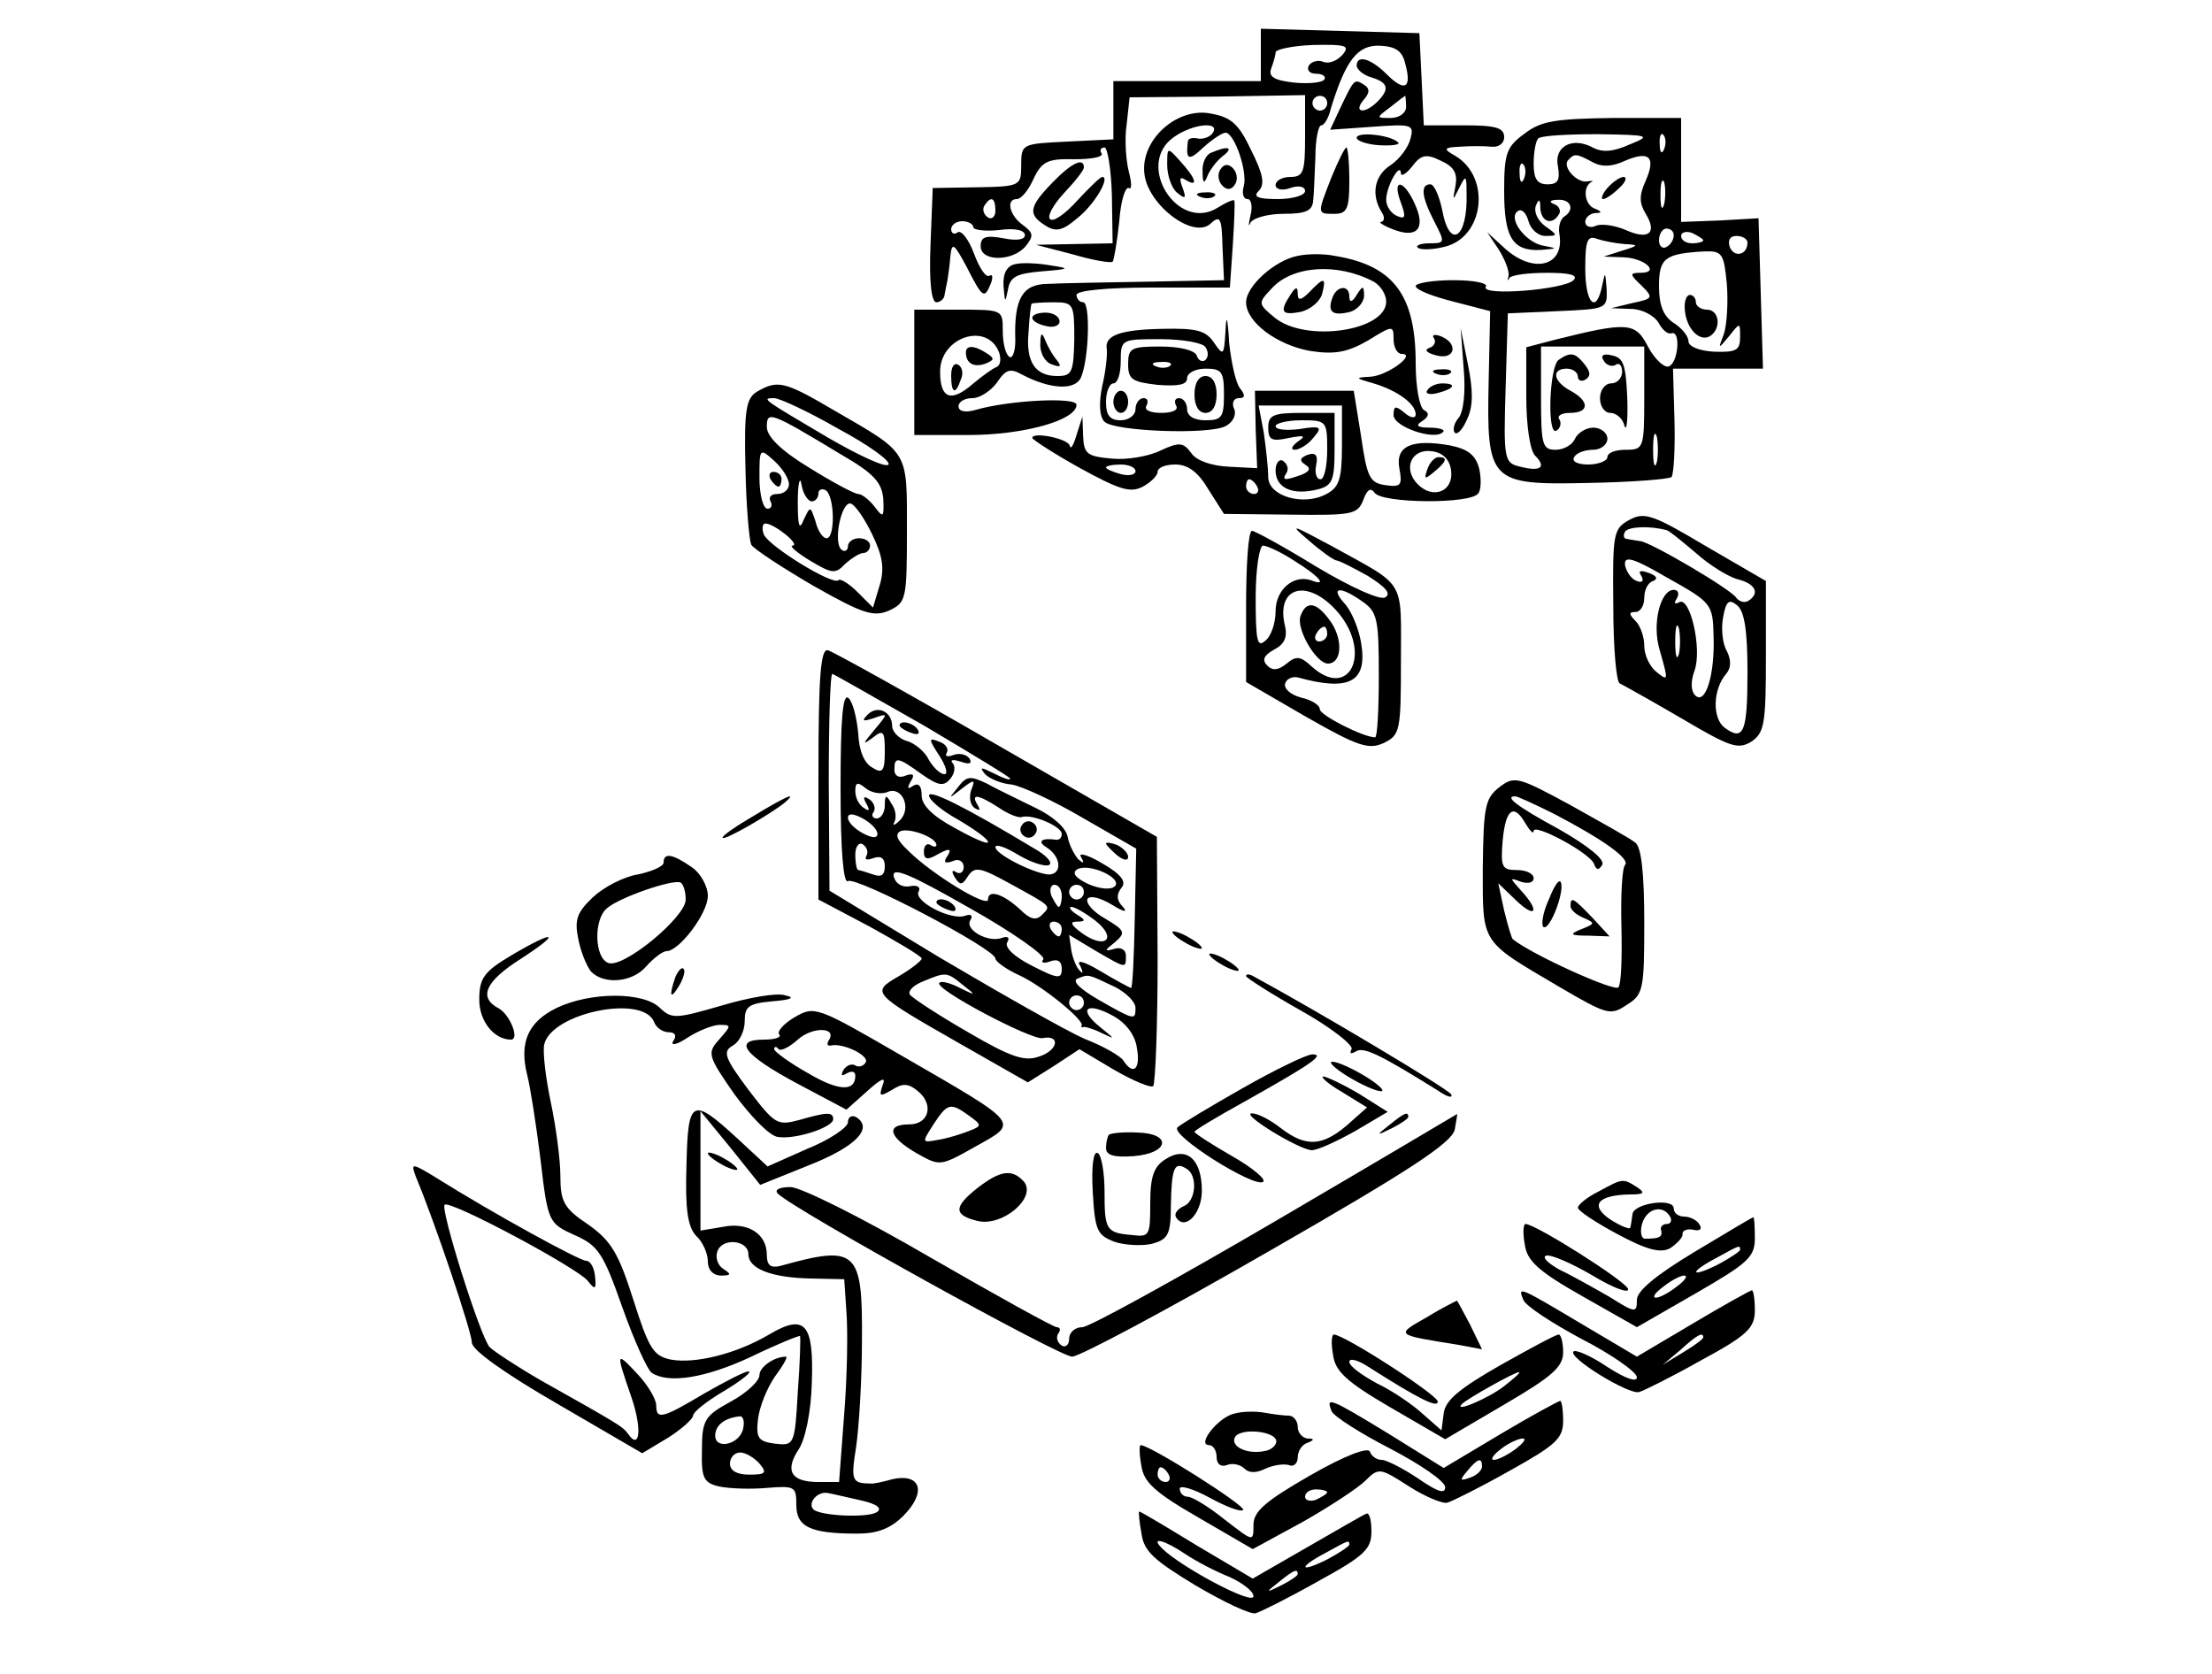 <?xml version="1.0" standalone="no"?>
<!DOCTYPE svg PUBLIC "-//W3C//DTD SVG 20010904//EN"
 "http://www.w3.org/TR/2001/REC-SVG-20010904/DTD/svg10.dtd">
<svg version="1.0" xmlns="http://www.w3.org/2000/svg"
 width="300pt" height="227pt" viewBox="0 0 300 227"
 preserveAspectRatio="xMidYMid meet">
<g transform="translate(0,227) scale(0.1,-0.1)"
fill="#000000" stroke="none">
<path d="M1710 2195 l0 -35 -100 0 -100 0 0 -40 0 -39 -62 -3 c-62 -3 -63 -3
-63 -32 0 -28 -1 -29 -60 -30 l-60 -1 -3 -77 c-2 -49 1 -78 8 -78 5 0 11 5 11
10 1 6 3 15 4 20 1 6 3 20 4 33 2 19 5 17 22 -15 22 -43 24 -44 33 -22 3 8 2
13 -2 10 -5 -3 -14 11 -21 30 -7 19 -17 32 -22 29 -5 -4 -9 -1 -9 4 0 6 7 11
15 11 8 0 15 -4 15 -8 0 -4 16 -6 35 -4 21 3 35 0 35 -7 0 -6 -11 -8 -30 -4
-23 4 -30 2 -30 -11 0 -21 43 -21 61 0 11 14 11 18 -4 29 -18 13 -23 35 -8 35
6 0 16 12 23 28 11 23 19 27 55 26 23 0 40 3 37 8 -3 4 -1 8 4 8 4 0 9 -29 10
-65 l1 -65 -52 -1 -52 -1 50 -13 c27 -8 51 -12 54 -10 2 3 6 27 9 55 2 27 8
47 13 45 4 -3 4 7 0 22 -4 16 -6 44 -3 64 l4 37 119 1 119 2 0 -56 c0 -48 -2
-55 -20 -55 -11 0 -20 -5 -20 -11 0 -6 9 -8 20 -4 11 4 20 2 20 -4 0 -6 -17
-11 -37 -11 -27 0 -34 3 -26 11 9 9 6 23 -10 55 -17 36 -27 45 -55 50 -45 9
-95 -35 -90 -81 4 -42 65 -89 89 -69 14 13 16 9 17 -31 l2 -45 -102 -2 c-57
-1 -118 -2 -136 -3 -35 0 -47 -19 -45 -77 0 -15 -4 -25 -8 -22 -5 3 -9 18 -9
35 0 29 0 29 -60 29 l-60 0 0 -85 0 -85 74 0 c74 0 146 20 146 41 0 11 -93 6
-137 -7 -14 -4 -23 -2 -23 5 0 6 8 11 19 11 10 0 25 10 33 21 12 18 18 20 34
11 38 -20 72 -22 80 -4 11 25 13 102 3 102 -5 0 -9 5 -9 10 0 6 41 10 104 10
l104 0 4 58 c2 31 3 58 2 60 -1 2 -12 -3 -23 -10 -54 -33 -112 59 -59 96 25
18 63 22 53 6 -4 -6 -13 -9 -20 -8 -8 2 -14 0 -14 -4 -3 -25 1 -27 21 -8 12
11 26 20 30 20 12 0 30 -52 25 -72 -3 -10 -1 -18 5 -18 5 0 7 -10 4 -22 -3
-13 -3 -17 0 -10 3 6 23 12 45 12 30 0 39 4 40 18 1 9 2 36 3 59 0 24 4 43 8
43 4 0 10 10 13 23 20 65 36 86 66 85 22 -1 31 -7 35 -25 9 -33 -1 -38 -25
-14 -22 22 -41 27 -41 12 0 -5 9 -13 20 -16 23 -7 25 -16 8 -33 -17 -17 -33
-15 -19 2 9 10 9 16 1 21 -13 8 -13 9 -32 -31 l-14 -30 57 4 c54 4 57 3 52
-16 -3 -12 -15 -28 -27 -36 -22 -14 -27 -40 -12 -64 4 -6 4 -12 -1 -13 -4 0 3
-5 16 -10 33 -13 45 1 30 34 -15 34 -32 36 -19 2 7 -19 6 -23 -5 -18 -8 3 -15
13 -15 22 0 18 19 52 20 36 0 -5 7 -1 15 9 12 16 19 18 39 8 18 -8 23 -17 20
-34 -4 -21 -4 -21 5 -3 9 18 10 18 10 -7 2 -61 -23 -78 -33 -23 -4 19 -11 35
-16 35 -14 0 -12 -17 5 -50 15 -29 15 -30 -6 -30 -12 0 -20 -3 -16 -6 3 -3 19
-3 35 1 55 12 65 95 15 124 -16 9 -15 11 7 12 14 1 33 1 43 0 9 -1 17 4 17 13
0 13 -12 16 -55 16 l-54 0 -3 63 -3 62 -107 3 -108 3 0 -36z m111 1 c-7 -8
-18 -13 -26 -10 -7 3 -16 1 -20 -5 -3 -6 1 -11 10 -11 9 0 14 -4 11 -8 -3 -4
-21 -6 -41 -4 -27 3 -35 8 -31 19 3 8 6 18 6 22 0 4 23 9 51 10 45 1 50 -1 40
-13z m-21 -66 c0 -5 -4 -10 -10 -10 -5 0 -10 5 -10 10 0 6 5 10 10 10 6 0 10
-4 10 -10z m107 -5 c0 -8 -9 -15 -21 -15 -20 0 -20 0 0 15 10 8 19 15 20 15 0
0 1 -7 1 -15z m-557 -141 c0 -8 -5 -12 -10 -9 -6 4 -8 11 -5 16 9 14 15 11 15
-7z m107 -174 c-1 -45 -3 -50 -23 -50 -30 0 -43 19 -39 60 1 19 3 36 4 38 1 1
14 2 30 2 27 0 28 -2 28 -50z m-102 -18 c3 -9 2 -18 -4 -20 -5 -2 -19 -12 -32
-23 -29 -25 -44 -20 -44 17 0 47 64 68 80 26z"/>
<path d="M1400 1839 c0 -4 8 -9 18 -11 10 -3 19 0 19 6 0 7 -9 12 -19 12 -10
0 -18 -3 -18 -7z"/>
<path d="M1411 1804 c-1 -12 6 -25 15 -28 13 -5 14 -3 7 6 -6 7 -13 20 -16 28
-4 10 -6 8 -6 -6z"/>
<path d="M1310 1792 c0 -15 11 -21 27 -15 12 5 12 7 1 14 -17 11 -28 11 -28 1z"/>
<path d="M1290 1761 c0 -25 6 -27 13 -6 4 8 2 17 -3 20 -6 4 -10 -3 -10 -14z"/>
<path d="M2068 2089 c-25 -18 -28 -27 -28 -78 0 -63 11 -82 50 -80 23 2 23 2
2 6 -24 5 -48 38 -33 47 5 3 11 -3 14 -14 3 -11 13 -20 23 -20 17 0 17 1 0 13
-11 8 -16 20 -13 28 4 10 6 9 6 -3 1 -19 16 -24 25 -9 4 5 0 12 -6 14 -8 3 -6
6 5 6 18 1 23 -14 8 -23 -5 -4 -8 -14 -6 -24 7 -43 -35 -54 -74 -19 l-24 22
16 -24 c8 -13 14 -28 13 -35 -2 -6 -1 -8 1 -3 3 4 25 7 51 7 31 0 43 -3 36
-10 -13 -13 -126 -22 -119 -9 4 5 -16 9 -44 9 -28 0 -51 -4 -51 -8 0 -5 23
-14 51 -21 l50 -13 -2 -94 c-3 -138 1 -142 135 -139 58 1 109 5 113 8 3 4 5
38 4 77 l-2 70 61 0 61 0 -3 102 -3 102 -52 -3 -53 -2 0 70 0 71 -92 0 c-78
-1 -98 -4 -120 -21z m142 -15 c-22 -10 -37 -11 -50 -4 -28 15 -53 1 -47 -26 3
-18 0 -24 -14 -24 -14 0 -19 7 -19 28 0 16 3 31 6 34 3 4 39 6 81 6 71 -1 73
-2 43 -14z m47 -6 c-3 -8 -6 -5 -6 6 -1 11 2 17 5 13 3 -3 4 -12 1 -19z m-97
-18 c13 -7 27 -6 44 2 33 14 42 5 28 -27 -9 -20 -9 -30 0 -45 16 -26 4 -36
-27 -22 -14 6 -32 9 -40 6 -8 -4 -15 -1 -15 5 0 6 6 11 13 12 10 0 10 2 0 6
-14 5 -17 29 -5 36 4 2 2 2 -5 1 -14 -3 -35 20 -26 29 8 9 11 9 33 -3z m-93
-22 c-3 -8 -6 -5 -6 6 -1 11 2 17 5 13 3 -3 4 -12 1 -19z m190 -35 c-3 -10 -5
-4 -5 12 0 17 2 24 5 18 2 -7 2 -21 0 -30z m13 -42 c0 -6 -4 -13 -10 -16 -5
-3 -10 1 -10 9 0 9 5 16 10 16 6 0 10 -4 10 -9z m40 -7 c0 -2 -7 -4 -15 -4 -8
0 -15 4 -15 10 0 5 7 7 15 4 8 -4 15 -8 15 -10z m-107 -5 c20 -1 20 -2 -3 -9
l-25 -8 27 -1 c29 -1 50 -21 23 -21 -15 0 -15 -2 1 -17 17 -17 16 -18 -12 -24
l-29 -7 27 -1 c15 0 31 -9 37 -18 5 -10 13 -17 18 -15 13 4 9 -41 -4 -45 -6
-2 -19 10 -28 27 -17 33 -27 34 -127 9 l-38 -10 0 -67 c0 -39 5 -73 12 -80 16
-16 7 -22 -20 -15 -22 5 -23 9 -20 107 l3 101 68 3 c66 3 67 3 66 30 -2 24 -2
24 -6 5 -8 -40 -23 -25 -23 23 0 38 3 45 16 40 9 -3 25 -6 37 -7z m167 2 c0
-17 -18 -21 -24 -6 -3 9 0 15 9 15 8 0 15 -4 15 -9z m-28 -56 c2 -25 0 -56 -4
-68 -8 -21 -8 -21 7 -3 15 19 15 19 15 -1 0 -18 -5 -21 -35 -20 -20 1 -35 7
-35 14 0 7 -9 18 -20 25 -14 9 -20 24 -20 50 0 38 8 44 61 47 25 1 27 -3 31
-44z m-112 -155 c0 -68 -1 -70 -25 -70 -14 0 -25 -4 -25 -10 0 -5 -12 -10 -26
-10 -14 0 -23 4 -19 10 3 6 15 10 26 10 10 0 19 7 19 15 0 8 -9 15 -19 15 -10
0 -21 -7 -25 -15 -3 -8 -15 -15 -26 -15 -18 0 -20 6 -20 70 l0 70 70 0 70 0 0
-70z m17 -87 c-3 -10 -5 -2 -5 17 0 19 2 27 5 18 2 -10 2 -26 0 -35z"/>
<path d="M2180 2015 c-7 -8 -9 -15 -6 -15 4 0 14 7 22 15 9 8 11 15 6 15 -5 0
-15 -7 -22 -15z"/>
<path d="M2285 1850 c2 -26 20 -44 34 -36 16 10 13 36 -4 36 -8 0 -15 5 -15
10 0 6 -4 10 -8 10 -5 0 -8 -9 -7 -20z"/>
<path d="M2114 1782 c-13 -9 -16 -105 -3 -96 5 3 7 10 4 15 -4 5 3 9 14 9 27
0 27 16 1 30 -24 13 -26 30 -5 30 8 0 15 -5 15 -11 0 -5 5 -7 10 -4 8 5 7 11
-1 21 -13 16 -19 17 -35 6z"/>
<path d="M2175 1781 c3 -6 11 -9 16 -6 5 4 9 -1 9 -9 0 -9 -7 -16 -15 -16 -8
0 -15 -9 -15 -20 0 -11 6 -20 14 -20 8 0 17 -8 19 -17 3 -10 5 7 4 37 -2 45
-5 55 -21 58 -11 3 -16 0 -11 -7z"/>
<path d="M1840 2083 c0 -4 14 -9 31 -10 18 -1 29 1 25 4 -10 10 -56 15 -56 6z"/>
<path d="M1583 2046 c0 -14 6 -31 13 -37 12 -10 13 -8 8 6 -5 13 -4 16 4 11
18 -11 14 2 -7 25 -18 20 -18 20 -18 -5z"/>
<path d="M1643 2063 c-7 -2 -13 -14 -12 -26 0 -15 2 -17 6 -7 3 8 12 21 21 28
16 12 8 15 -15 5z"/>
<path d="M1806 2030 c-20 -51 -20 -50 4 -50 17 0 20 7 20 45 0 25 -2 45 -4 45
-2 0 -11 -18 -20 -40z"/>
<path d="M1427 2022 c-32 -33 -33 -43 -9 -58 14 -9 23 -7 43 10 24 19 45 56
34 56 -3 0 -18 -15 -34 -32 -16 -18 -33 -30 -37 -25 -4 4 5 20 19 35 15 16 27
31 27 35 0 14 -17 6 -43 -21z"/>
<path d="M1655 2040 c-4 -6 -3 -16 3 -22 6 -6 12 -6 17 2 4 6 3 16 -3 22 -6 6
-12 6 -17 -2z"/>
<path d="M1628 2003 c7 -3 16 -2 19 1 4 3 -2 6 -13 5 -11 0 -14 -3 -6 -6z"/>
<path d="M1760 1923 c-31 -6 -70 -41 -70 -63 0 -27 42 -58 87 -66 33 -5 50 -2
78 14 34 21 35 21 35 2 0 -11 5 -20 11 -20 21 0 -20 -30 -43 -31 -21 -1 -20
-2 5 -9 33 -10 57 -28 57 -42 0 -6 -7 -5 -15 2 -12 10 -15 10 -15 -3 0 -16 56
-35 67 -23 4 3 -5 6 -18 6 -17 0 -20 3 -10 9 9 6 10 11 2 15 -6 4 -11 32 -11
63 0 93 -30 133 -110 146 -14 3 -36 3 -50 0z m103 -35 c9 -5 17 -17 17 -27 0
-40 -109 -56 -151 -22 -23 19 -23 20 -5 39 28 32 90 36 139 10z"/>
<path d="M1776 1874 c-12 -12 -16 -12 -16 -2 0 10 -3 9 -10 -2 -15 -23 -12
-28 14 -23 13 3 26 14 29 24 6 23 3 24 -17 3z"/>
<path d="M1807 1866 c-7 -19 0 -25 24 -19 10 3 19 13 19 22 0 14 -2 14 -10 1
-6 -10 -10 -11 -10 -2 0 16 -17 15 -23 -2z"/>
<path d="M1378 1912 c-12 -2 -18 -12 -17 -30 2 -23 2 -24 6 -5 3 18 12 22 46
25 38 3 39 4 12 8 -16 3 -38 4 -47 2z"/>
<path d="M1662 1820 c-2 -33 -3 -33 -16 -14 -11 16 -24 19 -69 18 -58 -1 -79
-9 -76 -27 1 -7 -1 -29 -6 -50 -5 -24 -4 -42 3 -49 13 -13 141 -18 164 -6 10
5 15 15 12 23 -4 8 -1 15 6 15 9 0 9 4 2 13 -6 7 -12 35 -15 62 -2 36 -4 40
-5 15z m-27 -21 c4 -6 4 -13 0 -17 -4 -4 -10 -1 -12 6 -3 7 -23 12 -49 12 -40
0 -44 -2 -44 -24 0 -21 6 -24 40 -28 28 -2 40 0 40 9 0 7 11 13 25 13 22 0 25
-4 25 -35 0 -31 -3 -35 -25 -35 -16 0 -25 6 -25 15 0 8 -5 15 -11 15 -5 0 -7
-4 -4 -10 4 -6 -5 -10 -20 -10 -15 0 -24 4 -20 10 3 6 1 10 -4 10 -6 0 -11 -7
-11 -15 0 -8 -9 -15 -20 -15 -15 0 -20 7 -20 25 0 14 5 25 10 25 6 0 10 14 10
30 0 30 1 30 54 30 30 0 58 -5 61 -11z m-48 -25 c-3 -3 -12 -4 -19 -1 -8 3 -5
6 6 6 11 1 17 -2 13 -5z"/>
<path d="M1620 1735 c0 -16 6 -25 15 -25 9 0 15 9 15 25 0 16 -6 25 -15 25 -9
0 -15 -9 -15 -25z"/>
<path d="M1510 1725 c0 -8 5 -15 10 -15 6 0 10 7 10 15 0 8 -4 15 -10 15 -5 0
-10 -7 -10 -15z"/>
<path d="M1945 1811 c3 -5 0 -11 -7 -13 -7 -3 -2 -7 10 -10 25 -7 31 16 6 26
-8 3 -13 2 -9 -3z"/>
<path d="M1985 1771 c3 -32 0 -60 -7 -68 -6 -7 -8 -16 -5 -20 4 -3 11 5 17 19
8 17 8 38 1 73 l-10 50 4 -54z"/>
<path d="M1948 1763 c7 -3 16 -2 19 1 4 3 -2 6 -13 5 -11 0 -14 -3 -6 -6z"/>
<path d="M1027 1739 c-15 -9 -18 -24 -16 -104 1 -51 5 -98 8 -104 4 -6 42 -31
85 -56 67 -38 81 -42 102 -33 23 11 24 15 24 108 0 110 4 104 -98 163 -68 40
-77 42 -105 26z m109 -50 c41 -22 72 -44 69 -49 -3 -5 -40 12 -83 37 -88 52
-90 53 -72 53 7 0 46 -18 86 -41z m4 -35 c45 -26 56 -38 58 -61 1 -25 0 -26
-12 -10 -7 9 -17 17 -22 17 -5 0 -35 16 -67 36 -38 23 -57 42 -57 55 0 22 4
21 100 -37z m-70 -41 c0 -7 -7 -13 -16 -13 -8 0 -12 -4 -9 -10 3 -5 1 -10 -4
-10 -6 0 -11 19 -11 42 0 40 0 41 20 23 11 -10 20 -24 20 -32z m31 -23 c5 0 9
5 9 11 0 5 5 7 10 4 12 -8 13 -65 1 -65 -5 0 -12 10 -15 23 -7 21 -7 21 -16 2
-6 -15 -8 -9 -8 25 0 25 3 35 5 23 2 -13 9 -23 14 -23z m82 -45 c14 -29 17
-46 10 -69 l-9 -30 -21 21 c-12 12 -24 19 -26 16 -8 -7 -94 46 -101 62 -3 8
-2 15 2 15 12 0 48 -29 37 -30 -5 0 5 -9 23 -20 30 -18 35 -19 48 -5 9 8 20
15 25 15 5 0 9 5 9 10 0 6 -7 10 -15 10 -8 0 -15 -5 -15 -11 0 -5 -4 -8 -8 -5
-13 8 -1 67 12 63 6 -2 19 -21 29 -42z"/>
<path d="M1045 1620 c3 -5 8 -10 11 -10 2 0 4 5 4 10 0 6 -5 10 -11 10 -5 0
-7 -4 -4 -10z"/>
<path d="M1936 1741 c-4 -5 3 -7 14 -4 23 6 26 13 6 13 -8 0 -17 -4 -20 -9z"/>
<path d="M1703 1688 l2 -53 -38 2 c-23 1 -44 8 -51 18 -11 15 -16 16 -42 4
-16 -8 -46 -13 -66 -11 -33 3 -38 6 -39 30 l-1 27 -8 -25 c-4 -14 -8 -20 -9
-15 -1 10 -51 20 -51 11 0 -2 29 -21 65 -41 53 -29 68 -34 85 -25 11 6 20 15
20 20 0 6 11 10 24 10 17 0 31 -10 45 -34 l21 -33 90 -1 c84 -1 91 0 99 20 5
14 10 17 15 10 9 -15 132 -16 141 -1 4 5 4 21 1 34 -5 18 -15 26 -40 31 -52 9
-74 -1 -68 -32 4 -22 2 -25 -19 -22 -21 3 -25 10 -33 66 l-10 62 -67 0 -67 0
1 -52z m117 -23 c0 -45 -4 -56 -21 -65 -31 -17 -79 -3 -79 23 0 12 -3 39 -6
60 l-7 37 57 0 56 0 0 -55z m148 -33 c4 -28 -24 -40 -45 -19 -21 21 -9 49 19
45 15 -2 24 -11 26 -26z m-428 -1 c0 -5 -9 -7 -20 -4 -11 3 -20 7 -20 9 0 2 9
4 20 4 11 0 20 -4 20 -9z m165 -21 c3 -5 1 -10 -4 -10 -6 0 -11 5 -11 10 0 6
2 10 4 10 3 0 8 -4 11 -10z"/>
<path d="M1720 1690 c0 -17 5 -19 28 -14 21 4 24 3 12 -5 -8 -6 -10 -11 -4
-11 6 0 18 7 25 16 13 15 11 17 -19 12 -17 -2 -32 -1 -32 4 0 4 16 8 35 8 34
0 35 -1 35 -40 0 -22 -4 -40 -9 -40 -6 0 -8 9 -6 19 3 14 -1 18 -12 14 -10 -4
-11 -8 -3 -13 8 -5 7 -9 -5 -14 -23 -8 -27 -8 -20 3 3 5 1 12 -5 16 -5 3 -10
-3 -10 -13 0 -24 23 -34 56 -26 21 5 24 12 24 55 l0 49 -45 0 c-38 0 -45 -3
-45 -20z"/>
<path d="M1936 1634 c-5 -14 -4 -15 9 -4 17 14 19 20 6 20 -5 0 -12 -7 -15
-16z"/>
<path d="M2210 1565 c-22 -12 -23 -18 -22 -116 0 -57 4 -105 9 -106 4 -2 42
-23 83 -47 66 -39 77 -43 95 -32 18 12 20 24 20 116 l0 102 -81 47 c-72 43
-84 47 -104 36z m50 -14 c3 0 21 -15 40 -31 19 -17 45 -33 58 -36 23 -6 29
-19 13 -29 -5 -3 -12 -1 -16 4 -6 11 -115 75 -130 77 -5 1 -14 2 -18 3 -5 0
-6 5 -3 10 5 7 34 8 56 2z m64 -143 c2 -53 -11 -95 -25 -81 -6 6 -6 19 -1 33
11 29 -6 103 -21 93 -6 -3 -7 -1 -3 5 4 7 2 12 -4 12 -18 0 -30 -46 -19 -82
12 -42 12 -43 -6 -28 -8 7 -15 22 -15 34 0 12 -5 27 -12 34 -9 9 -9 12 0 12 7
0 12 9 12 19 0 11 5 21 12 23 7 3 5 7 -6 11 -11 4 -15 3 -10 -4 4 -7 1 -10 -6
-7 -7 2 -14 12 -16 21 -2 14 10 11 58 -17 59 -33 61 -35 62 -78z m46 -49 c0
-82 -5 -95 -31 -76 -17 13 -16 52 2 73 7 8 7 19 1 31 -6 10 -8 31 -5 46 4 22
8 25 19 16 10 -8 14 -35 14 -90z m-93 24 c-3 -10 -5 -2 -5 17 0 19 2 27 5 18
2 -10 2 -26 0 -35z"/>
<path d="M1775 1537 c17 -15 33 -26 37 -27 4 0 23 -10 43 -21 24 -15 32 -24
24 -29 -6 -5 -46 13 -93 41 -44 27 -84 49 -88 49 -5 0 -8 -46 -8 -102 l0 -103
81 -47 c70 -40 85 -45 105 -36 23 11 24 16 24 112 0 113 8 99 -95 156 -54 29
-57 30 -30 7z m-19 -28 c34 -21 45 -35 22 -26 -24 8 -48 -13 -48 -42 0 -16 -6
-34 -14 -40 -11 -10 -13 0 -13 59 0 38 5 70 10 70 5 0 25 -9 43 -21z m59 -70
c46 -55 15 -119 -36 -73 -15 14 -21 15 -34 4 -11 -9 -19 -10 -26 -3 -8 8 -5
14 9 22 14 7 18 17 15 31 -14 55 31 67 72 19z m33 15 c20 -14 22 -24 22 -100
0 -46 -2 -84 -5 -84 -16 0 -75 30 -75 38 0 6 -12 13 -26 16 -14 4 -23 12 -21
19 2 7 11 10 18 8 69 -19 94 -6 85 47 -3 19 -13 43 -22 53 -21 23 -7 25 24 3z"/>
<path d="M1764 1435 c-7 -17 21 -65 37 -65 18 0 21 30 5 55 -19 28 -34 32 -42
10z m36 -25 c0 -5 -5 -10 -11 -10 -5 0 -7 5 -4 10 3 6 8 10 11 10 2 0 4 -4 4
-10z"/>
<path d="M1110 1221 l0 -171 70 -37 c38 -21 70 -40 70 -43 0 -3 -14 -14 -31
-24 -38 -22 -37 -23 82 -91 l93 -53 35 22 35 23 47 -28 c26 -15 50 -25 53 -22
3 4 6 81 6 172 l-1 166 -217 125 c-119 69 -222 126 -229 128 -10 3 -13 -34
-13 -167z m143 65 c64 -38 117 -70 117 -72 0 -3 -10 1 -22 7 -18 9 -20 9 -12
-1 6 -6 22 -13 36 -14 13 -2 57 -22 96 -45 l73 -42 -2 -95 c-1 -52 -3 -94 -5
-94 -1 0 -20 10 -40 22 -25 15 -35 17 -29 8 4 -8 4 -12 0 -7 -5 4 -10 17 -12
28 l-3 21 35 -21 c43 -25 42 -25 42 -7 0 8 -7 12 -16 9 -14 -4 -13 -2 1 9 15
13 14 16 -13 32 -16 9 -27 21 -24 27 4 5 18 1 33 -8 16 -10 22 -11 15 -3 -9 9
-9 17 -2 26 7 8 0 18 -26 33 -20 12 -33 15 -29 9 5 -9 4 -10 -4 -3 -5 6 -12
19 -14 30 -2 12 -20 28 -43 39 -22 11 -52 25 -66 33 -23 11 -28 11 -40 -5 -13
-16 -13 -16 5 -2 18 14 19 13 13 -2 -3 -10 -1 -20 5 -24 7 -4 8 -3 4 4 -10 16
0 15 28 -3 13 -9 28 -15 32 -13 15 4 54 -13 54 -23 0 -5 -3 -8 -7 -8 -20 3
-27 -2 -14 -10 21 -13 22 -38 2 -37 -23 3 -71 28 -71 37 0 5 14 0 32 -11 17
-10 36 -16 41 -13 5 3 -4 13 -20 22 -93 56 -143 81 -143 72 0 -6 18 -21 40
-33 22 -13 40 -26 40 -30 0 -4 -20 5 -45 19 -30 16 -45 31 -45 44 0 13 -4 18
-12 13 -7 -5 -8 -3 -3 6 6 9 4 12 -7 8 -9 -4 -15 0 -15 8 0 18 4 18 37 -6 23
-16 30 -17 39 -6 6 7 7 17 3 21 -4 5 1 5 11 2 11 -4 16 -3 12 4 -4 6 -14 8
-22 5 -8 -3 -12 -2 -9 3 3 5 -1 12 -10 15 -15 6 -15 4 0 -19 9 -14 12 -25 7
-25 -6 0 -15 9 -21 19 -5 11 -19 23 -30 26 -11 3 -20 13 -20 20 0 20 -20 29
-33 16 -9 -9 -7 -10 8 -5 20 7 20 7 0 -17 -15 -18 -16 -20 -2 -10 15 12 17 10
17 -18 0 -27 -3 -31 -17 -22 -11 6 -18 23 -19 46 -2 21 -7 42 -13 48 -8 8 -11
-27 -11 -122 0 -86 4 -130 10 -126 11 7 200 -92 200 -105 0 -4 15 -15 33 -23
32 -15 88 -61 84 -68 -1 -2 0 -3 2 -2 2 1 13 -2 25 -8 19 -9 19 -9 -2 8 -31
25 -18 35 18 15 18 -10 30 -27 32 -44 5 -28 -5 -37 -18 -17 -3 6 -27 20 -53
30 -25 11 -113 61 -196 110 l-150 91 -1 148 c0 82 2 148 5 146 3 -1 59 -33
124 -70z m-49 -90 c20 8 33 -23 16 -39 -7 -7 -10 -7 -7 -2 3 6 2 17 -4 25 -7
13 -9 12 -9 -2 0 -10 -5 -18 -11 -18 -5 0 -8 4 -4 9 3 5 0 13 -6 17 -8 5 -9 3
-4 -6 5 -9 4 -11 -3 -6 -7 4 -12 14 -12 23 0 12 3 13 14 4 7 -6 21 -9 30 -5z
m-14 -57 c0 -6 -7 -6 -20 1 -11 6 -20 15 -20 21 0 6 7 6 20 -1 11 -6 20 -15
20 -21z m80 -15 c0 -3 -4 -3 -8 0 -5 3 -9 -1 -9 -9 0 -11 5 -12 20 -3 15 8 18
7 12 -3 -6 -8 -4 -11 7 -7 8 4 15 0 15 -8 0 -7 -5 -10 -10 -7 -6 4 -7 1 -2 -7
7 -11 10 -11 18 2 9 13 16 12 56 -10 58 -32 57 -30 44 -43 -8 -8 -16 -6 -30 8
-23 21 -43 27 -43 13 0 -12 -76 34 -108 66 -16 15 -19 23 -10 27 13 4 48 -9
48 -19z m-95 -15 c-3 -5 1 -6 9 -3 11 4 16 0 16 -11 0 -12 -5 -15 -16 -11 -9
3 -18 6 -20 6 -2 0 -4 9 -4 21 0 11 5 17 10 14 6 -4 8 -11 5 -16z m240 -140
c-4 -5 1 -6 9 -3 11 4 16 0 16 -10 0 -14 -5 -14 -40 4 -24 12 -38 25 -34 32 4
6 1 9 -7 6 -19 -7 -51 11 -43 24 4 6 1 9 -7 6 -19 -7 -71 20 -63 33 3 6 -2 9
-12 7 -11 -2 -20 4 -22 14 -2 13 25 1 102 -43 59 -33 104 -65 101 -70z m97 99
c-5 -5 -20 -4 -36 3 -17 8 -23 15 -15 20 16 9 62 -12 51 -23z m-72 -13 c0 -8
-2 -15 -4 -15 -2 0 -6 7 -10 15 -3 8 -1 15 4 15 6 0 10 -7 10 -15z m30 5 c0
-5 -4 -10 -10 -10 -5 0 -10 5 -10 10 0 6 5 10 10 10 6 0 10 -4 10 -10z m16
-39 c30 -24 13 -39 -18 -17 -15 11 -18 16 -8 16 13 0 13 2 0 10 -8 5 -11 10
-7 10 5 0 20 -9 33 -19z m-46 -11 c0 -5 -2 -10 -4 -10 -3 0 -8 5 -11 10 -3 6
-1 10 4 10 6 0 11 -4 11 -10z m-134 -76 c18 -14 18 -15 -4 -4 -13 7 -26 10
-28 7 -8 -8 125 -78 140 -75 25 5 21 -17 -5 -25 -19 -7 -38 -1 -96 33 -40 23
-75 46 -79 51 -3 5 5 13 18 18 31 13 32 13 54 -5z m207 -3 c15 -8 27 -20 27
-28 0 -17 -1 -17 -50 11 -26 15 -37 26 -28 29 15 6 13 6 51 -12z m-43 -21 c0
-5 -4 -10 -10 -10 -5 0 -10 5 -10 10 0 6 5 10 10 10 6 0 10 -4 10 -10z"/>
<path d="M1220 1286 c0 -2 7 -7 16 -10 8 -3 12 -2 9 4 -6 10 -25 14 -25 6z"/>
<path d="M1386 1151 c-4 -5 -2 -12 3 -15 5 -4 12 -2 15 3 4 5 2 12 -3 15 -5 4
-12 2 -15 -3z"/>
<path d="M1500 1126 c0 -2 7 -9 15 -16 9 -7 15 -8 15 -2 0 5 -7 12 -15 16 -8
3 -15 4 -15 2z"/>
<path d="M1270 1046 c0 -2 7 -7 16 -10 8 -3 12 -2 9 4 -6 10 -25 14 -25 6z"/>
<path d="M2033 1202 c-19 -15 -21 -27 -22 -109 0 -104 -4 -98 103 -161 65 -38
70 -40 92 -25 23 14 24 21 24 113 0 66 -4 101 -12 107 -7 6 -47 28 -88 51 -72
39 -76 40 -97 24z m75 -36 c67 -35 103 -61 96 -69 -4 -4 -6 -41 -5 -82 1 -41
0 -79 -4 -84 -4 -7 -117 44 -143 65 -2 1 -7 19 -12 39 l-8 37 24 -23 c27 -26
33 -15 7 13 -16 18 -16 18 0 12 10 -3 17 -1 17 5 0 6 -10 11 -23 11 -20 0 -22
4 -19 40 4 43 15 51 31 23 6 -10 11 -15 11 -10 0 11 77 -30 82 -45 3 -8 6 -9
11 -1 4 7 -18 25 -58 48 -59 32 -75 45 -60 45 3 0 27 -11 53 -24z"/>
<path d="M2101 1051 c-8 -17 -11 -34 -8 -38 8 -7 29 46 24 60 -2 6 -9 -4 -16
-22z"/>
<path d="M2130 1041 c0 -5 8 -12 18 -16 16 -7 15 -8 -3 -15 -17 -7 -16 -9 9
-9 l29 -1 -23 25 c-26 27 -30 30 -30 16z"/>
<path d="M1023 1164 c-24 -14 -43 -27 -43 -30 0 -6 67 33 85 48 17 15 1 8 -42
-18z"/>
<path d="M900 1100 c0 -5 -16 -12 -35 -16 -19 -3 -46 -17 -61 -31 -21 -20 -25
-30 -20 -55 3 -17 11 -37 17 -45 17 -19 57 -16 76 7 10 11 22 20 27 20 17 0
56 51 56 75 0 13 -10 31 -22 39 -26 18 -38 20 -38 6z m30 -50 c0 -24 -85 -94
-105 -86 -19 7 -20 59 -2 74 17 15 90 40 100 35 4 -2 7 -13 7 -23z"/>
<path d="M1590 1006 c0 -3 9 -10 20 -16 11 -6 20 -8 20 -6 0 3 -9 10 -20 16
-11 6 -20 8 -20 6z"/>
<path d="M693 974 c-37 -22 -43 -31 -43 -60 0 -29 20 -54 43 -54 12 0 -1 33
-16 42 -29 15 -19 37 30 68 57 37 45 39 -14 4z"/>
<path d="M1640 976 c0 -3 9 -10 20 -16 11 -6 20 -8 20 -6 0 3 -9 10 -20 16
-11 6 -20 8 -20 6z"/>
<path d="M916 945 c-9 -26 -7 -32 5 -12 6 10 9 21 6 23 -2 3 -7 -2 -11 -11z"/>
<path d="M1690 946 c0 -2 34 -24 75 -47 41 -23 71 -47 68 -52 -3 -6 -1 -7 6
-3 10 7 34 -5 111 -53 13 -9 21 -11 18 -5 -6 8 -171 107 -270 161 -5 2 -8 2
-8 -1z"/>
<path d="M978 906 c-62 -18 -67 -18 -83 -3 -22 22 -94 22 -140 0 -39 -19 -51
-47 -40 -91 4 -15 12 -66 18 -114 10 -86 11 -87 46 -103 32 -14 39 -24 65 -98
16 -45 34 -85 40 -89 23 -15 73 -7 135 22 35 17 65 29 66 28 1 -2 0 -36 -3
-76 -4 -72 -5 -73 -31 -70 -22 3 -26 7 -23 33 2 17 12 42 23 58 11 15 18 27
15 27 -16 0 -36 -14 -36 -25 0 -8 -17 -24 -39 -36 -35 -19 -39 -25 -39 -65 -1
-38 2 -45 23 -50 14 -3 43 -4 65 -2 38 3 40 2 40 -23 0 -30 19 -39 83 -39 27
0 45 7 62 24 32 32 24 58 -14 50 -14 -4 -28 -7 -31 -6 -25 0 -26 5 -19 49 4
27 8 92 8 145 1 123 -7 130 -111 101 -13 -3 -18 1 -18 15 0 29 -26 45 -60 38
l-30 -5 0 81 0 81 41 -50 40 -50 67 27 c63 25 87 50 63 65 -6 3 -11 0 -11 -7
0 -7 -25 -24 -55 -36 l-54 -24 -41 38 c-62 57 -67 54 -69 -37 -2 -60 2 -83 13
-95 9 -8 16 -24 16 -35 0 -11 7 -19 18 -19 14 0 14 2 3 9 -8 5 -11 16 -8 24 7
19 42 15 42 -4 0 -20 32 -32 85 -33 l45 -1 3 -45 c2 -25 1 -87 -3 -137 l-7
-93 -28 0 c-37 0 -46 15 -27 44 9 13 17 51 18 90 3 81 -9 95 -58 66 -44 -26
-100 -40 -133 -34 -24 5 -30 15 -51 81 -20 63 -30 80 -61 102 -33 22 -38 31
-38 66 0 22 -6 67 -13 100 -7 33 -11 68 -9 78 9 43 134 69 149 31 3 -8 12 -14
20 -14 9 0 11 -5 6 -12 -4 -7 5 -5 20 5 14 9 34 17 43 17 16 0 16 -1 0 -19
-17 -19 -17 -22 20 -75 22 -30 48 -57 59 -58 23 -4 75 13 75 24 0 10 -8 10
-46 -1 -30 -8 -33 -6 -69 41 -33 44 -35 52 -21 60 9 5 16 20 16 33 0 20 5 24
38 27 25 2 31 5 17 8 -11 4 -50 -3 -87 -14z m30 -573 c-4 -22 -38 -30 -38 -10
0 14 13 24 33 26 5 1 7 -7 5 -16z m22 -48 c11 -13 8 -15 -14 -15 -16 0 -26 5
-26 15 0 8 6 15 14 15 7 0 19 -7 26 -15z m138 -50 c22 -5 29 -11 21 -16 -13
-8 -77 -5 -86 4 -8 9 6 25 20 22 6 -1 27 -6 45 -10z"/>
<path d="M1077 890 c-15 -9 -24 -20 -20 -23 3 -4 -6 -7 -21 -7 -43 0 -27 -21
46 -60 l66 -35 28 25 c20 18 26 20 21 8 -5 -15 -4 -16 13 -6 14 9 22 9 35 -2
22 -18 15 -45 -12 -45 -32 0 -28 -17 10 -39 32 -18 32 -18 80 9 59 33 63 29
-98 122 -119 69 -120 69 -148 53z m47 -31 c-3 -5 -2 -8 3 -7 16 4 53 -14 47
-23 -3 -5 -9 -7 -14 -4 -5 3 -12 0 -16 -6 -4 -8 -3 -9 4 -5 7 4 12 3 12 -3 0
-22 -23 -21 -65 4 -25 14 -45 29 -45 32 0 4 3 4 6 0 3 -3 15 3 26 13 20 18 54
17 42 -1z m190 -102 c18 -13 18 -14 0 -21 -10 -4 -29 -10 -42 -12 -22 -4 -22
-4 -6 21 19 29 23 30 48 12z"/>
<path d="M1685 794 c-44 -25 -84 -49 -88 -53 -11 -10 103 -82 116 -74 5 3 -14
19 -42 35 -28 16 -51 31 -51 33 0 2 30 20 68 41 89 50 110 64 92 64 -8 0 -51
-21 -95 -46z"/>
<path d="M1828 810 c18 -11 38 -20 45 -20 6 0 -3 9 -21 20 -18 11 -38 20 -45
20 -6 0 3 -9 21 -20z"/>
<path d="M1820 789 l34 -21 -27 -24 c-34 -29 -56 -30 -90 -4 -14 11 -31 20
-39 20 -17 0 63 -49 81 -50 8 0 34 12 59 26 l44 26 -38 24 c-22 13 -43 23 -49
24 -5 0 6 -10 25 -21z"/>
<path d="M1884 744 c-18 -14 -18 -15 4 -4 12 6 22 13 22 15 0 8 -5 6 -26 -11z"/>
<path d="M1730 614 c-135 -79 -253 -144 -262 -144 -10 0 -18 -7 -18 -16 0 -8
-5 -12 -10 -9 -6 4 -8 11 -5 16 4 5 3 9 -2 9 -4 0 -82 43 -172 95 -91 53 -175
95 -189 95 -16 0 -22 -4 -17 -9 24 -23 382 -221 399 -221 10 0 130 64 267 143
190 109 248 147 252 165 2 12 4 22 3 21 0 0 -111 -66 -246 -145z"/>
<path d="M1504 731 c-2 -2 -4 -11 -4 -18 0 -10 11 -13 38 -11 48 4 52 31 4 32
-19 1 -36 -1 -38 -3z"/>
<path d="M960 706 c0 -3 9 -10 20 -16 11 -6 20 -8 20 -6 0 3 -9 10 -20 16 -11
6 -20 8 -20 6z"/>
<path d="M1482 654 c3 -53 6 -59 29 -68 14 -5 38 -6 51 -3 22 6 26 12 26 53 1
51 5 59 21 49 16 -9 13 -45 -4 -51 -8 -4 -13 -10 -10 -15 12 -19 35 5 35 36 0
43 -21 61 -49 43 -16 -10 -21 -23 -21 -60 0 -44 -1 -46 -25 -43 -35 3 -37 7
-37 59 0 25 -4 49 -9 52 -6 4 -9 -17 -7 -52z"/>
<path d="M564 674 c26 -62 76 -211 76 -225 0 -10 45 -42 116 -83 l115 -67 35
21 c19 12 34 26 34 30 0 5 19 20 43 34 23 14 38 26 32 26 -5 0 -32 -14 -60
-30 -57 -34 -65 -36 -65 -16 0 8 -11 27 -25 42 -30 32 -30 31 -9 -30 15 -43
12 -74 -4 -51 -7 10 -12 13 -117 72 -33 19 -65 40 -71 46 -13 15 -67 187 -61
193 7 7 179 -85 194 -103 10 -13 12 -12 10 6 -1 11 -6 21 -12 21 -9 0 -126 64
-204 113 -33 20 -34 20 -27 1z"/>
<path d="M1326 659 c-33 -26 -33 -37 0 -45 33 -8 80 31 63 53 -16 18 -32 16
-63 -8z"/>
<path d="M2168 654 c-16 -8 -28 -18 -28 -22 0 -4 24 -20 54 -36 39 -21 58 -26
71 -19 9 6 17 14 17 19 -1 5 6 8 15 6 8 -2 12 1 8 7 -3 6 -13 11 -21 11 -8 0
-14 5 -14 11 0 15 -55 7 -56 -8 -1 -7 -2 -15 -3 -18 0 -3 -13 2 -27 11 -28 19
-18 33 26 34 20 0 22 2 10 10 -19 12 -19 12 -52 -6z m97 -34 c3 -5 1 -10 -4
-10 -6 0 -10 -4 -8 -9 2 -9 -3 -11 -22 -11 -5 0 -7 9 -4 20 6 21 28 27 38 10z"/>
<path d="M2298 572 c-53 -32 -78 -53 -78 -65 0 -18 -2 -18 -37 4 -21 12 -51
29 -68 37 -16 9 -24 17 -18 19 6 2 34 -10 63 -27 28 -17 50 -25 48 -18 -4 11
-124 87 -139 88 -3 0 -4 -12 -1 -28 3 -22 18 -36 78 -70 l74 -42 80 46 c71 41
80 49 80 75 0 16 -1 29 -2 28 -2 0 -38 -22 -80 -47z m62 3 c0 -2 -13 -11 -30
-20 -38 -19 -40 -11 -2 9 31 17 32 18 32 11z m-86 -50 c-10 -8 -23 -15 -28
-15 -6 0 -1 7 10 15 10 8 23 15 28 15 6 0 1 -7 -10 -15z"/>
<path d="M2066 507 c3 -8 38 -31 79 -53 41 -21 75 -45 75 -52 0 -7 -15 -2 -40
14 -22 15 -43 24 -46 21 -8 -8 75 -59 89 -55 7 2 45 21 84 43 63 34 73 44 73
68 0 15 -2 27 -4 27 -2 0 -38 -20 -80 -45 l-76 -45 -76 45 c-84 50 -86 51 -78
32z m244 -51 c0 -2 -12 -11 -27 -20 l-28 -17 24 20 c23 21 31 25 31 17z"/>
<path d="M1936 484 c-44 -25 -45 -24 42 -38 l32 -6 -16 33 c-9 17 -17 32 -18
33 0 0 -19 -9 -40 -22z"/>
<path d="M1808 432 c3 -22 18 -36 78 -71 l74 -43 80 47 c65 38 80 51 80 71 0
13 -3 24 -6 24 -4 0 -39 -19 -80 -42 -54 -31 -74 -47 -76 -65 l-3 -23 -25 22
c-14 13 -42 32 -63 42 -20 11 -37 23 -37 29 0 5 10 3 23 -5 72 -46 97 -58 97
-49 0 9 -127 91 -141 91 -3 0 -4 -12 -1 -28z m232 -42 c-22 -17 -70 -37 -57
-24 7 7 71 43 77 43 3 0 -6 -8 -20 -19z"/>
<path d="M1806 356 c3 -7 39 -30 80 -51 40 -21 74 -44 74 -52 0 -10 -11 -6
-37 12 -21 14 -43 25 -49 25 -7 0 -14 5 -16 11 -2 7 -34 -5 -81 -32 -61 -35
-77 -49 -77 -67 0 -24 0 -23 -39 7 -21 17 -44 31 -50 31 -6 0 -11 5 -11 11 0
5 18 0 40 -12 22 -12 42 -20 46 -17 5 5 -126 88 -139 88 -2 0 -2 -12 1 -28 3
-22 18 -36 77 -70 l74 -43 68 37 c37 21 75 46 85 56 18 18 20 17 59 -8 22 -14
46 -24 52 -22 7 2 45 21 84 43 63 35 73 44 73 68 0 15 -2 27 -4 27 -2 0 -39
-20 -81 -45 l-77 -46 -74 46 c-82 50 -86 51 -78 31z m250 -51 c-11 -8 -24 -15
-30 -15 -5 0 -1 7 10 15 10 8 24 14 29 14 6 0 1 -6 -9 -14z m-46 -24 c0 -5 -7
-12 -16 -15 -14 -5 -15 -4 -4 9 14 17 20 19 20 6z m-425 -11 c3 -5 1 -10 -4
-10 -6 0 -11 5 -11 10 0 6 2 10 4 10 3 0 8 -4 11 -10z m215 -24 c0 -2 -7 -6
-15 -10 -8 -3 -15 -1 -15 4 0 6 7 10 15 10 8 0 15 -2 15 -4z"/>
<path d="M1675 353 c-22 -4 -53 -43 -35 -43 5 0 10 -7 10 -16 0 -10 6 -14 14
-11 7 3 18 1 24 -5 6 -6 16 -6 28 0 11 5 25 7 32 5 6 -3 12 2 12 10 0 9 6 18
13 20 10 4 10 6 0 6 -7 1 -13 8 -13 16 0 8 -6 15 -12 15 -7 0 -22 2 -33 4 -11
2 -29 2 -40 -1z m56 -38 c0 -5 -7 -12 -16 -13 -23 -5 -47 6 -40 19 8 13 56 8
56 -6z"/>
<path d="M1548 191 c3 -25 17 -37 73 -71 39 -23 75 -40 82 -38 7 2 45 21 84
43 64 35 73 44 73 68 0 16 -3 26 -7 24 -5 -2 -41 -23 -81 -46 l-73 -42 -76 45
c-41 25 -76 46 -78 46 -1 0 0 -13 3 -29z m60 -29 c15 -10 42 -24 60 -31 17 -8
32 -19 32 -26 0 -13 -99 40 -124 65 -17 17 4 11 32 -8z m222 13 c0 -2 -13 -11
-30 -20 -38 -19 -40 -11 -2 9 31 17 32 18 32 11z m-70 -40 c0 -2 -10 -9 -22
-15 -22 -11 -22 -10 -4 4 21 17 26 19 26 11z"/>
</g>
</svg>

